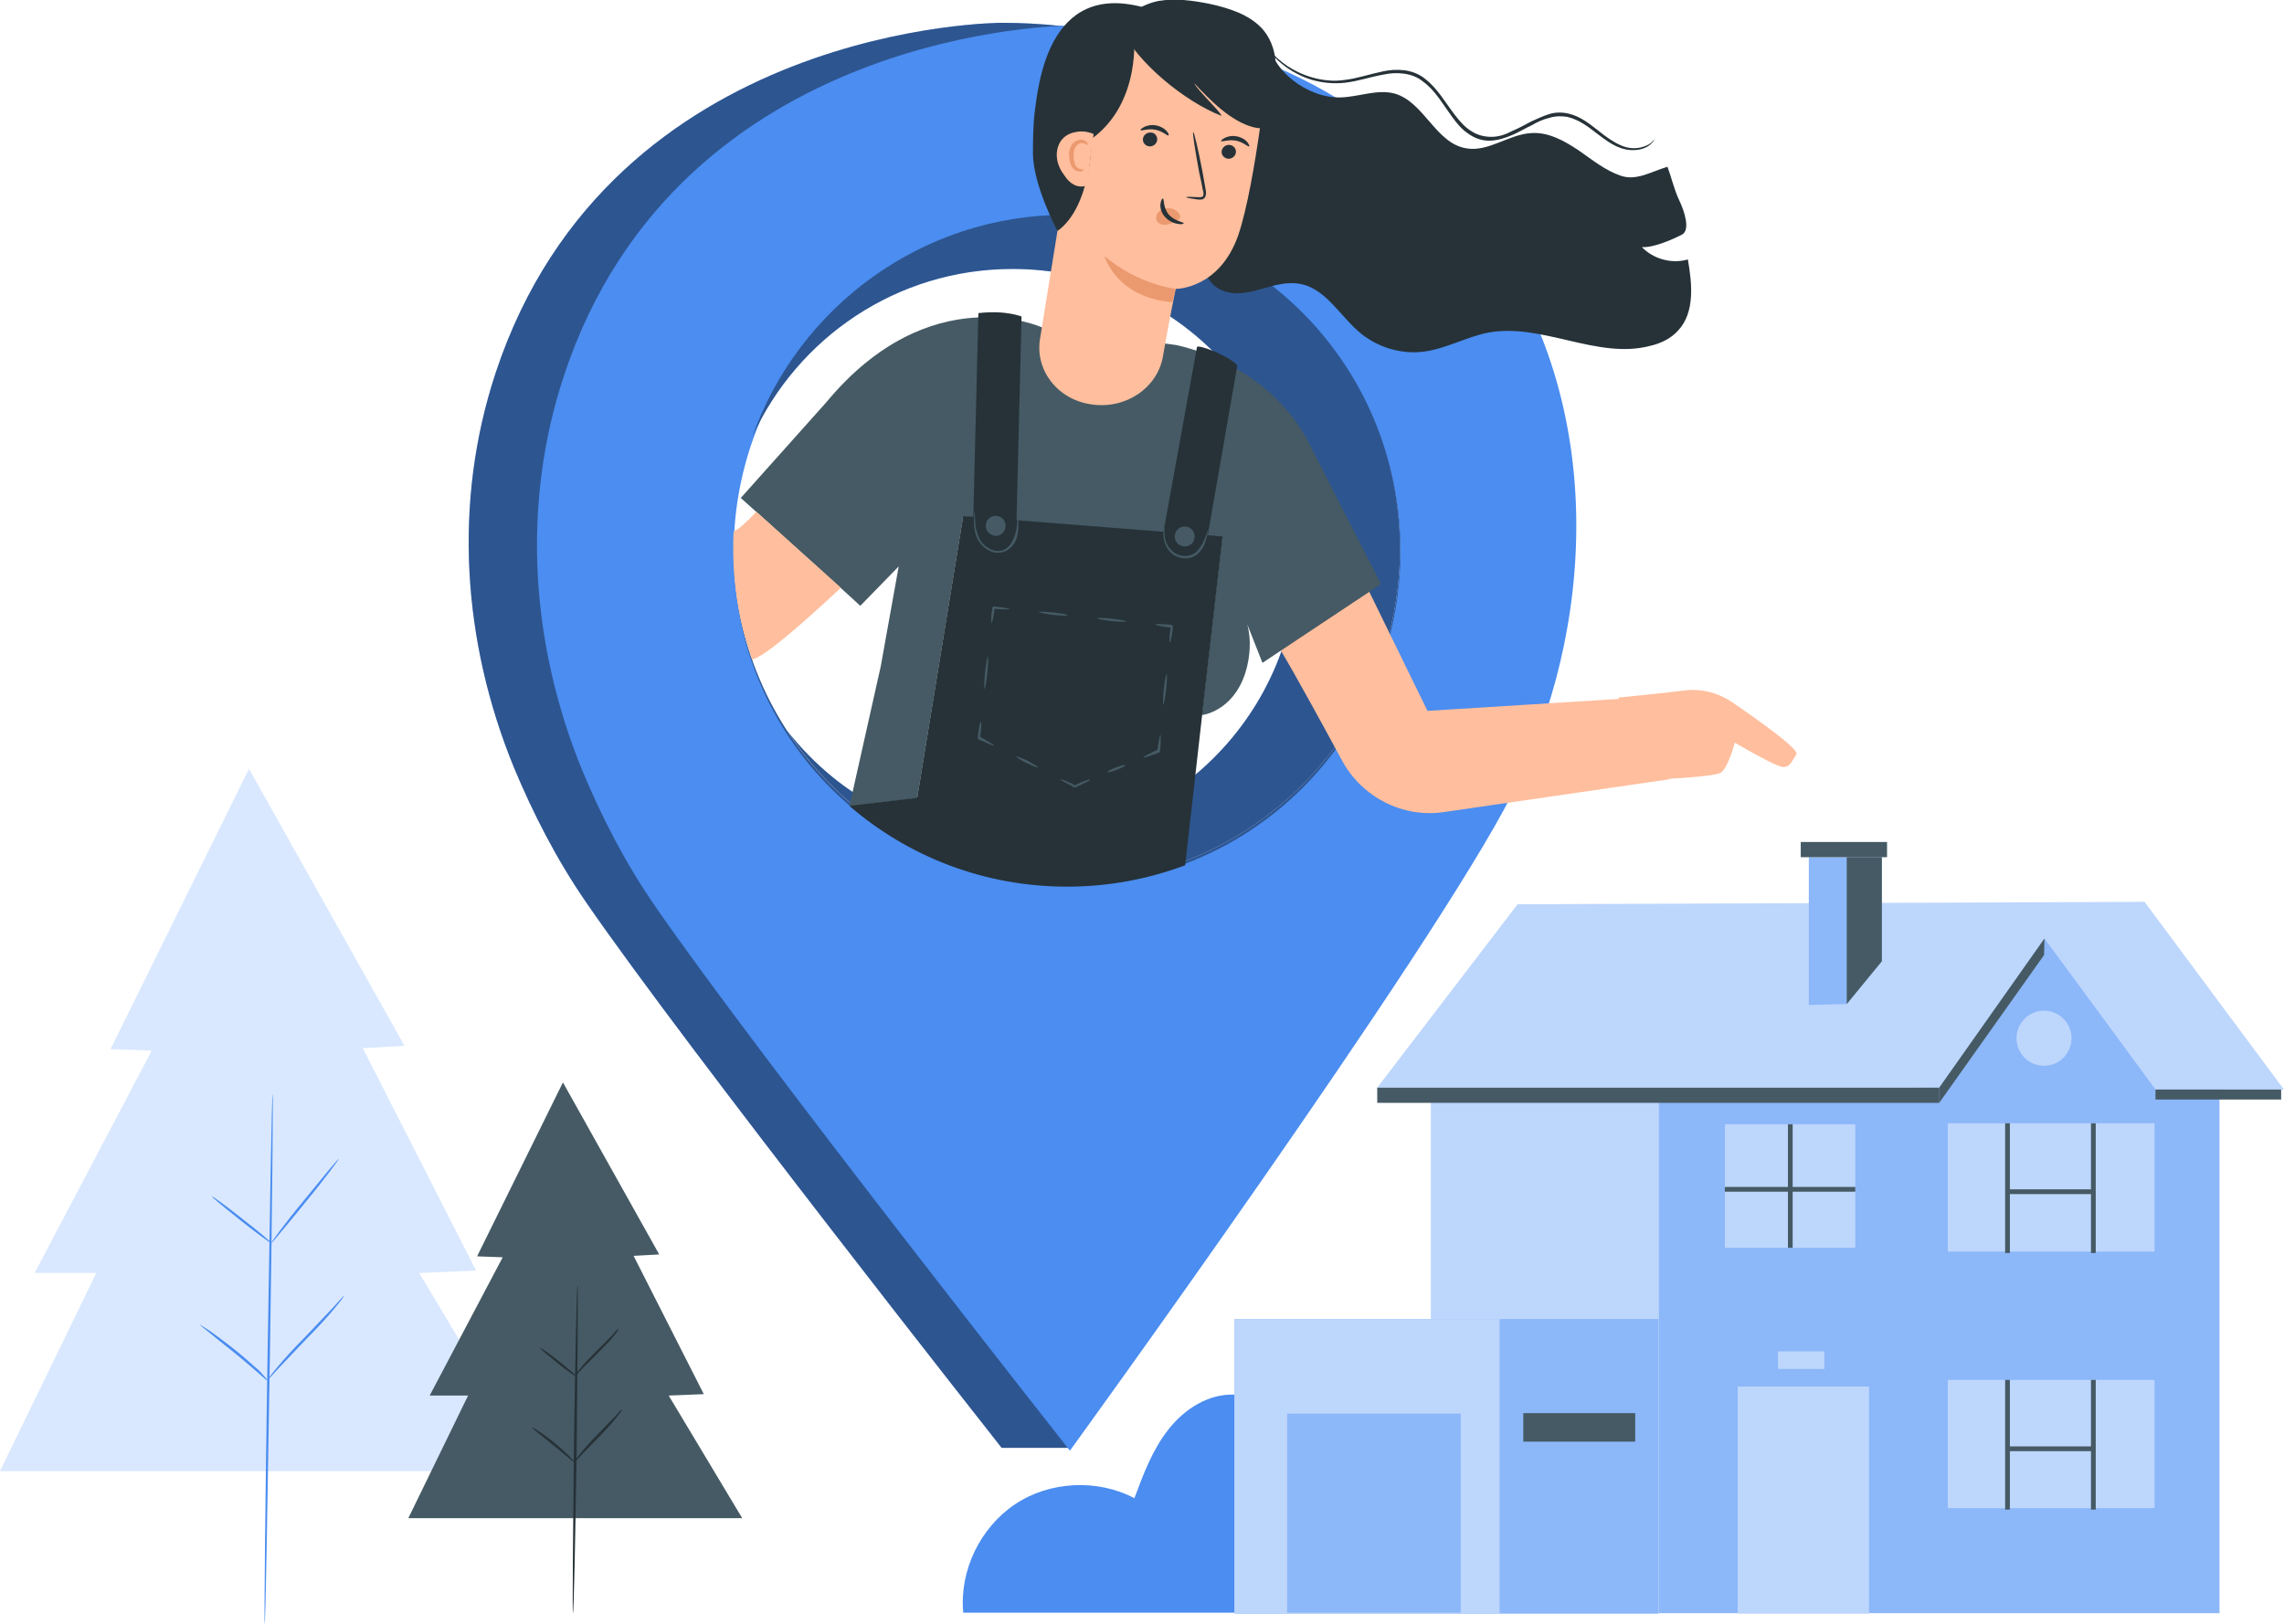 <svg width="308" height="219" viewBox="0 0 308 219" fill="none" xmlns="http://www.w3.org/2000/svg">
<path d="M129.89 217.462C129.378 211.822 132.192 206.054 136.86 202.913C141.529 199.773 147.988 199.452 152.977 202.08C154.192 198.811 155.407 195.543 157.581 192.787C159.756 190.031 162.953 187.98 166.471 188.108V217.526H129.89V217.462Z" fill="#4B8DF0"/>
<path d="M33.576 103.7L14.901 141.514L20.465 141.706L4.669 171.701H12.983L0 198.427H72.523L56.535 171.701L64.209 171.38L48.924 141.386L54.552 141.065L33.576 103.7Z" fill="#D9E8FF"/>
<path d="M36.773 147.538C36.837 147.538 36.709 163.561 36.39 183.301C36.07 203.041 35.814 219.064 35.686 219.064C35.622 219.064 35.75 203.041 36.07 183.301C36.39 163.561 36.645 147.538 36.773 147.538Z" fill="#4B8DF0"/>
<path d="M45.663 156.319C45.727 156.319 45.215 157.024 44.448 158.049C43.68 159.075 42.529 160.549 41.25 162.087C40.035 163.625 38.884 164.971 37.988 166.061C37.157 167.086 36.645 167.663 36.581 167.663C36.517 167.663 37.029 166.958 37.797 165.933C38.564 164.907 39.715 163.433 40.994 161.895C42.209 160.421 43.36 159.011 44.256 157.921C45.087 156.96 45.599 156.319 45.663 156.319Z" fill="#4B8DF0"/>
<path d="M36.581 167.663C36.517 167.727 34.663 166.381 32.488 164.651C30.314 162.92 28.523 161.446 28.587 161.382C28.651 161.318 30.506 162.664 32.68 164.394C34.919 166.125 36.645 167.599 36.581 167.663Z" fill="#4B8DF0"/>
<path d="M36.07 186.185C36.006 186.249 35.494 185.801 34.727 185.096C33.895 184.391 32.808 183.429 31.529 182.404C30.25 181.378 29.099 180.481 28.267 179.776C27.436 179.135 26.924 178.687 26.924 178.687C26.924 178.623 27.5 179.007 28.395 179.584C29.291 180.225 30.506 181.122 31.785 182.148C33.064 183.173 34.151 184.199 34.983 184.904C35.686 185.673 36.134 186.185 36.07 186.185Z" fill="#4B8DF0"/>
<path d="M46.43 174.713C46.43 174.713 46.302 174.905 46.111 175.226C45.855 175.546 45.535 175.995 45.087 176.508C44.192 177.597 42.913 179.007 41.378 180.545C39.907 182.084 38.564 183.494 37.605 184.519C36.645 185.544 36.07 186.185 36.07 186.185C36.07 186.185 36.198 185.993 36.389 185.673C36.645 185.352 36.965 184.904 37.413 184.391C38.308 183.301 39.587 181.891 41.122 180.353C42.593 178.815 43.936 177.405 44.895 176.379C45.855 175.354 46.366 174.713 46.43 174.713Z" fill="#4B8DF0"/>
<path d="M185.721 146.705H261.506L275.704 126.58L290.541 147.282L308 146.961L289.198 121.645L204.651 121.966L185.721 146.705Z" fill="#BDD6FC"/>
<path d="M223.646 146.961V217.59H299.302V146.961H290.669L275.704 126.58L261.506 146.705L223.646 146.961Z" fill="#8CB7F9"/>
<path d="M252.041 187.018H234.326V217.654H252.041V187.018Z" fill="#BDD6FC"/>
<path d="M290.541 186.121H262.657V203.426H290.541V186.121Z" fill="#BDD6FC"/>
<path d="M271.035 186.121H270.395V203.618H271.035V186.121Z" fill="#455A64"/>
<path d="M282.611 186.121H281.971V203.618H282.611V186.121Z" fill="#455A64"/>
<path d="M282.291 195.094H270.715V195.735H282.291V195.094Z" fill="#455A64"/>
<path d="M290.541 151.512H262.657V168.816H290.541V151.512Z" fill="#BDD6FC"/>
<path d="M271.035 151.512H270.395V169.009H271.035V151.512Z" fill="#455A64"/>
<path d="M282.611 151.512H281.971V169.009H282.611V151.512Z" fill="#455A64"/>
<path d="M282.291 160.421H270.715V161.062H282.291V160.421Z" fill="#455A64"/>
<path d="M250.186 151.64H232.599V168.304H250.186V151.64Z" fill="#BDD6FC"/>
<path d="M223.645 146.961H192.948V217.59H223.645V146.961Z" fill="#BDD6FC"/>
<path d="M241.744 151.64H241.105V168.304H241.744V151.64Z" fill="#455A64"/>
<path d="M250.186 160.1H232.599V160.741H250.186V160.1Z" fill="#455A64"/>
<path d="M275.64 143.757C277.688 143.757 279.349 142.093 279.349 140.04C279.349 137.987 277.688 136.322 275.64 136.322C273.591 136.322 271.93 137.987 271.93 140.04C271.93 142.093 273.591 143.757 275.64 143.757Z" fill="#BDD6FC"/>
<path d="M249.035 135.425L253.768 129.657V115.621H243.919V135.553L249.035 135.425Z" fill="#8CB7F9"/>
<path d="M249.035 135.425V115.621H253.768V129.657L249.035 135.425Z" fill="#455A64"/>
<path d="M254.471 113.57H242.832V115.621H254.471V113.57Z" fill="#455A64"/>
<path d="M223.645 177.918H166.471V217.654H223.645V177.918Z" fill="#8CB7F9"/>
<path d="M202.221 177.918H166.471V217.654H202.221V177.918Z" fill="#BDD6FC"/>
<path d="M196.977 190.672H173.57V217.526H196.977V190.672Z" fill="#8CB7F9"/>
<path d="M220.512 190.608H205.419V194.453H220.512V190.608Z" fill="#455A64"/>
<path d="M185.721 146.705V148.756H261.506V146.705H185.721Z" fill="#455A64"/>
<path d="M261.506 148.756L275.64 128.824L275.704 126.58L261.506 146.705V148.756Z" fill="#455A64"/>
<path d="M307.616 146.961H290.669V148.307H307.616V146.961Z" fill="#455A64"/>
<path d="M246.029 182.276H239.762V184.647H246.029V182.276Z" fill="#BDD6FC"/>
<path d="M191.349 31.725C177.151 12.177 156.558 3.076 135.07 3.076C135.07 3.076 82.436 3.076 66.831 50.312C61.076 67.745 62.355 86.587 69.326 103.572C71.756 109.404 74.954 115.813 79.174 121.902C92.733 141.578 135.07 195.286 135.07 195.286H144.279C156.111 178.879 185.785 124.273 194.738 106.776C205.866 84.793 207.593 54.157 191.349 31.725ZM143.831 119.082C119.017 119.082 98.872 98.893 98.872 74.025C98.872 49.158 119.017 28.969 143.831 28.969C168.645 28.969 188.791 49.158 188.791 74.025C188.791 98.893 168.645 119.082 143.831 119.082Z" fill="#4B8DF0"/>
<path opacity="0.4" d="M191.349 31.725C177.151 12.177 156.558 3.076 135.07 3.076C135.07 3.076 82.436 3.076 66.831 50.312C61.076 67.745 62.355 86.587 69.326 103.572C71.756 109.404 74.954 115.813 79.174 121.902C92.733 141.578 135.07 195.286 135.07 195.286H144.279C156.111 178.879 185.785 124.273 194.738 106.776C205.866 84.793 207.593 54.157 191.349 31.725ZM143.831 119.082C119.017 119.082 98.872 98.893 98.872 74.025C98.872 49.158 119.017 28.969 143.831 28.969C168.645 28.969 188.791 49.158 188.791 74.025C188.791 98.893 168.645 119.082 143.831 119.082Z" fill="black"/>
<path d="M200.558 32.11C186.425 12.562 165.768 3.461 144.279 3.461C144.279 3.461 91.645 3.461 76.041 50.696C70.285 68.129 71.564 86.972 78.535 103.956C80.965 109.788 84.163 116.198 88.384 122.286C101.942 141.962 144.279 195.671 144.279 195.671C144.279 195.671 193.14 128.311 203.884 107.161C215.14 85.113 216.866 54.478 200.558 32.11ZM143.895 119.402C118.954 119.466 98.872 99.47 98.936 74.346C99 49.478 119.081 29.29 143.895 29.29C168.709 29.29 188.855 49.478 188.855 74.346C188.855 99.341 168.709 119.402 143.895 119.402Z" fill="#4B8DF0"/>
<path d="M143.831 28.969C124.262 28.969 107.634 41.467 101.43 58.964C107.506 45.569 120.936 36.276 136.541 36.276C157.837 36.276 175.041 53.58 175.041 74.859C175.041 96.201 157.773 113.442 136.541 113.442C124.198 113.442 113.198 107.609 106.163 98.572C114.157 110.878 128.035 119.082 143.831 119.082C168.645 119.082 188.791 98.893 188.791 74.025C188.791 49.094 168.645 28.969 143.831 28.969Z" fill="#4B8DF0"/>
<path opacity="0.4" d="M143.831 28.969C124.262 28.969 107.634 41.467 101.43 58.964C107.506 45.569 120.936 36.276 136.541 36.276C157.837 36.276 175.041 53.58 175.041 74.859C175.041 96.201 157.773 113.442 136.541 113.442C124.198 113.442 113.198 107.609 106.163 98.572C114.157 110.878 128.035 119.082 143.831 119.082C168.645 119.082 188.791 98.893 188.791 74.025C188.791 49.094 168.645 28.969 143.831 28.969Z" fill="black"/>
<path d="M233.494 94.663C231.704 93.445 229.465 92.868 227.291 93.125C223.581 93.573 218.273 94.086 218.273 94.086V94.278L192.5 95.881L184.634 79.794L172.674 87.677C172.674 87.677 174.273 90.177 180.988 102.61C183.674 107.545 189.174 110.365 194.738 109.532L225.116 105.11V105.046C228.25 104.853 231.64 104.597 232.151 104.148C233.11 103.315 233.942 100.175 233.942 100.175C233.942 100.175 239.378 103.379 240.401 103.443C241.424 103.507 241.616 102.674 242.256 101.713C242.64 101.072 237.076 97.098 233.494 94.663Z" fill="#FFBE9D"/>
<path d="M186.232 78.768C186.232 78.768 181.244 69.09 176.639 59.989C171.012 48.773 158.541 46.53 158.541 46.53L140.506 44.159C140.506 44.159 125.477 37.301 111.407 54.285L99.895 67.168L102.325 69.347L113.773 79.665L116.012 81.716L121.192 76.397L118.762 89.92L114.541 108.763L123.686 107.673L129.889 69.667L164.808 72.487L162.058 96.457C162.634 96.393 166.855 95.56 168.198 89.792C168.709 87.549 168.581 85.626 168.198 84.216L170.244 89.407L186.232 78.768Z" fill="#455A64"/>
<path d="M129.889 69.603L123.686 107.609L114.541 108.699C122.407 115.492 132.639 119.594 143.895 119.594C149.523 119.594 154.831 118.569 159.82 116.71L162.122 96.329L164.872 72.359L129.889 69.603Z" fill="#263238"/>
<path d="M131.936 42.236L131.169 73.064L136.988 73.961L137.756 42.685C137.82 42.749 135.773 41.787 131.936 42.236Z" fill="#263238"/>
<path d="M156.622 73.256L161.419 46.787C161.674 46.466 165.639 47.94 166.855 49.286L162.57 73.897L156.622 73.256Z" fill="#263238"/>
<path d="M137.244 69.475C137.244 69.475 137.308 69.667 137.308 69.988C137.308 70.308 137.372 70.821 137.308 71.462C137.244 72.103 137.116 72.872 136.605 73.513C136.349 73.833 136.029 74.154 135.581 74.346C135.134 74.538 134.622 74.602 134.174 74.538C133.215 74.346 132.448 73.705 132 73C131.552 72.295 131.424 71.526 131.36 70.885C131.296 70.244 131.36 69.795 131.36 69.411C131.424 69.09 131.424 68.898 131.424 68.898C131.488 68.898 131.424 69.667 131.552 70.885C131.616 71.462 131.808 72.167 132.192 72.872C132.575 73.513 133.343 74.09 134.174 74.282C135.07 74.474 135.837 74.025 136.285 73.385C136.732 72.744 136.924 72.038 137.052 71.462C137.244 70.244 137.18 69.475 137.244 69.475Z" fill="#455A64"/>
<path d="M133.791 72.167C133.087 71.91 132.767 71.141 133.023 70.436C133.279 69.731 134.046 69.411 134.75 69.667C135.453 69.924 135.773 70.693 135.517 71.398C135.262 72.103 134.494 72.487 133.791 72.167Z" fill="#455A64"/>
<path d="M161.099 72.359C161.099 73.128 160.523 73.705 159.756 73.705C159.052 73.705 158.413 73.128 158.413 72.359C158.413 71.654 158.988 71.013 159.756 71.013C160.523 71.013 161.099 71.654 161.099 72.359Z" fill="#455A64"/>
<path d="M162.889 71.462C162.889 71.462 162.889 72.103 162.57 73C162.442 73.449 162.186 74.025 161.674 74.538C161.227 75.051 160.459 75.371 159.628 75.307C158.86 75.243 158.157 74.859 157.709 74.346C157.262 73.833 157.07 73.256 156.942 72.744C156.878 72.231 156.878 71.846 156.878 71.59C156.942 71.334 156.942 71.141 157.006 71.205C157.07 71.205 156.942 71.846 157.134 72.744C157.262 73.192 157.453 73.705 157.901 74.154C158.285 74.602 158.924 74.923 159.628 74.987C160.331 75.051 160.971 74.794 161.419 74.346C161.866 73.897 162.122 73.385 162.314 73C162.762 72.039 162.889 71.398 162.889 71.462Z" fill="#455A64"/>
<path d="M133.727 84.088C133.663 84.088 133.663 83.831 133.663 83.447C133.663 83.254 133.663 82.998 133.727 82.742C133.727 82.614 133.727 82.485 133.791 82.357V82.165V82.037V81.973C133.599 82.101 134.046 81.78 133.982 81.78C135.198 81.909 136.221 82.101 136.157 82.165C136.157 82.229 135.134 82.229 133.919 82.101C133.855 82.165 134.238 81.78 134.11 81.909V81.973V82.101V82.293C134.11 82.421 134.046 82.549 134.046 82.742C133.982 82.998 133.982 83.254 133.919 83.447C133.791 83.831 133.727 84.088 133.727 84.088Z" fill="#455A64"/>
<path d="M132.767 92.932C132.703 92.932 132.703 91.907 132.831 90.689C132.959 89.471 133.151 88.51 133.215 88.51C133.279 88.51 133.279 89.535 133.151 90.753C133.023 91.971 132.831 92.932 132.767 92.932Z" fill="#455A64"/>
<path d="M134.046 100.559C133.982 100.623 133.087 100.239 131.936 99.726C131.936 99.79 131.744 99.406 131.872 99.534V99.47V99.341V99.149C131.872 99.021 131.936 98.893 131.936 98.701C132 98.444 132 98.188 132.064 97.996C132.128 97.611 132.192 97.355 132.256 97.355C132.32 97.355 132.32 97.611 132.32 97.996C132.32 98.188 132.32 98.444 132.256 98.701C132.256 98.829 132.256 98.957 132.192 99.149V99.341V99.47V99.534C132.256 99.662 132.064 99.341 132.128 99.341C133.215 99.982 134.11 100.495 134.046 100.559Z" fill="#455A64"/>
<path d="M139.994 103.507C139.93 103.571 139.227 103.315 138.459 102.931C137.628 102.546 136.988 102.097 137.052 102.033C137.116 101.969 137.756 102.226 138.587 102.61C139.355 103.059 139.994 103.443 139.994 103.507Z" fill="#455A64"/>
<path d="M147.029 105.174C147.093 105.238 146.134 105.687 145.046 106.199C144.791 106.199 144.983 106.199 144.919 106.199H144.855L144.727 106.135L144.535 106.007C144.407 105.943 144.279 105.879 144.151 105.815C143.895 105.687 143.703 105.558 143.512 105.494C143.192 105.302 142.936 105.11 143 105.11C143 105.046 143.256 105.174 143.64 105.302C143.831 105.366 144.023 105.494 144.279 105.558C144.407 105.622 144.535 105.687 144.663 105.751L144.855 105.879L144.983 105.943H145.046C144.983 105.943 145.174 105.943 144.919 105.943C146.006 105.366 146.965 105.046 147.029 105.174Z" fill="#455A64"/>
<path d="M151.762 103.187C151.826 103.251 151.314 103.571 150.61 103.828C149.971 104.084 149.395 104.212 149.331 104.148C149.267 104.084 149.779 103.764 150.483 103.507C151.186 103.251 151.762 103.123 151.762 103.187Z" fill="#455A64"/>
<path d="M156.494 99.149C156.558 99.149 156.558 100.175 156.43 101.392C156.238 101.649 156.366 101.456 156.302 101.521H156.238L156.11 101.585L155.919 101.649C155.791 101.713 155.663 101.777 155.535 101.777C155.279 101.841 155.087 101.969 154.831 102.033C154.448 102.161 154.192 102.226 154.192 102.161C154.192 102.097 154.384 101.969 154.767 101.777C154.959 101.713 155.151 101.585 155.407 101.456C155.535 101.392 155.663 101.328 155.791 101.264L155.982 101.2L156.11 101.136H156.174C156.11 101.2 156.302 101.008 156.046 101.264C156.238 100.175 156.366 99.149 156.494 99.149Z" fill="#455A64"/>
<path d="M157.326 90.881C157.389 90.881 157.389 91.843 157.262 92.996C157.134 94.15 156.942 95.047 156.878 95.047C156.814 95.047 156.814 94.086 156.942 92.932C157.07 91.779 157.262 90.881 157.326 90.881Z" fill="#455A64"/>
<path d="M155.791 84.216C155.791 84.152 156.814 84.152 158.029 84.28C158.349 84.665 158.093 84.408 158.157 84.472V84.536V84.665V84.857C158.157 84.985 158.093 85.113 158.093 85.305C158.029 85.562 158.029 85.818 157.965 86.01C157.901 86.395 157.837 86.651 157.773 86.651C157.709 86.651 157.709 86.395 157.709 86.01C157.709 85.818 157.709 85.562 157.773 85.305C157.773 85.177 157.773 85.049 157.837 84.857V84.665V84.536V84.472C157.901 84.536 157.709 84.28 157.965 84.665C156.75 84.536 155.727 84.344 155.791 84.216Z" fill="#455A64"/>
<path d="M147.924 83.383C147.924 83.319 148.82 83.319 149.907 83.447C150.994 83.575 151.89 83.703 151.826 83.831C151.826 83.895 150.93 83.895 149.843 83.767C148.756 83.639 147.924 83.511 147.924 83.383Z" fill="#455A64"/>
<path d="M140.058 82.549C140.058 82.486 140.953 82.485 142.041 82.614C143.128 82.742 144.023 82.87 143.959 82.998C143.959 83.062 143.064 83.062 141.977 82.934C140.953 82.806 140.058 82.614 140.058 82.549Z" fill="#455A64"/>
<path d="M98.936 71.654C98.872 72.423 98.872 73.192 98.872 73.961C98.872 77.038 99.192 80.114 99.767 82.998V83.062C99.831 83.447 99.959 83.832 100.023 84.152C100.343 85.626 100.791 87.036 101.238 88.446C101.302 88.638 101.366 88.766 101.43 88.959C103.093 88.574 107.89 84.408 113.39 79.281L102.006 69.026C100.407 70.693 99.448 71.526 98.936 71.654Z" fill="#FFBE9D"/>
<path d="M170.947 5.127C171.331 9.55 176.384 13.267 180.796 13.139C183.227 13.075 185.721 11.985 188.087 12.626C192.052 13.78 193.587 19.291 197.68 19.997C200.686 20.573 203.5 18.074 206.57 17.946C208.808 17.817 210.918 18.971 212.837 20.253C214.692 21.535 216.482 23.009 218.593 23.714C220.703 24.419 222.686 23.137 224.86 22.496C225.372 23.842 225.756 25.572 226.459 27.047C227.163 28.521 227.994 31.084 226.779 31.661C226.779 31.661 223.389 33.456 221.407 33.328C222.942 34.93 225.436 35.635 227.61 34.994C228.186 38.263 228.57 42.108 226.331 44.544C225.372 45.633 223.965 46.338 222.494 46.658C215.395 48.517 207.913 43.518 200.686 44.864C197.744 45.441 194.994 47.043 191.988 47.428C189.046 47.812 185.977 46.915 183.61 45.056C180.732 42.749 178.814 38.839 175.168 38.263C173.57 38.006 171.907 38.455 170.372 38.903C168.773 39.352 167.174 39.801 165.575 39.416C163.977 39.096 162.506 37.686 162.57 36.083" fill="#263238"/>
<path d="M156.814 48.133C157.581 43.646 158.54 38.968 158.54 38.968C158.54 38.968 164.424 39.032 166.982 31.725C169.349 24.739 171.075 8.011 171.075 8.011C163.401 3.205 153.232 3.717 146.134 9.293L140.25 45.697C139.546 49.927 142.616 53.901 147.157 54.542C151.761 55.247 156.046 52.363 156.814 48.133Z" fill="#FFBE9D"/>
<path d="M166.663 20.573C166.599 21.086 166.087 21.471 165.575 21.407C165.064 21.342 164.68 20.894 164.744 20.381C164.808 19.868 165.32 19.484 165.831 19.548C166.343 19.612 166.727 20.061 166.663 20.573Z" fill="#263238"/>
<path d="M168.453 19.74C168.325 19.868 167.686 19.163 166.663 18.971C165.639 18.779 164.808 19.163 164.68 19.035C164.616 18.971 164.808 18.779 165.192 18.586C165.575 18.394 166.151 18.266 166.79 18.394C167.43 18.522 167.942 18.843 168.197 19.163C168.453 19.484 168.517 19.74 168.453 19.74Z" fill="#263238"/>
<path d="M156.046 18.907C155.982 19.42 155.471 19.804 154.959 19.74C154.447 19.676 154.064 19.227 154.128 18.715C154.192 18.202 154.703 17.817 155.215 17.881C155.726 17.881 156.11 18.394 156.046 18.907Z" fill="#263238"/>
<path d="M157.581 18.266C157.453 18.394 156.814 17.689 155.79 17.497C154.767 17.305 153.936 17.689 153.808 17.561C153.744 17.497 153.936 17.305 154.32 17.112C154.703 16.92 155.279 16.792 155.918 16.92C156.558 17.048 157.07 17.369 157.325 17.689C157.581 17.946 157.645 18.202 157.581 18.266Z" fill="#263238"/>
<path d="M159.948 26.598C159.948 26.534 160.587 26.534 161.674 26.598C161.93 26.598 162.186 26.598 162.25 26.406C162.314 26.213 162.314 25.893 162.186 25.572C162.058 24.867 161.93 24.162 161.738 23.393C161.163 20.317 160.779 17.817 160.907 17.817C161.035 17.817 161.61 20.253 162.186 23.329C162.314 24.098 162.442 24.803 162.57 25.508C162.634 25.829 162.698 26.213 162.506 26.598C162.378 26.79 162.186 26.918 161.994 26.918C161.802 26.918 161.674 26.918 161.546 26.918C160.587 26.79 159.948 26.662 159.948 26.598Z" fill="#263238"/>
<path d="M158.54 38.968C158.54 38.968 153.424 38.391 148.947 34.545C148.947 34.545 150.482 40.121 158.093 40.762L158.54 38.968Z" fill="#EB996E"/>
<path d="M159.116 29.033C158.86 28.457 158.221 28.072 157.581 28.072C157.134 28.072 156.622 28.2 156.302 28.521C155.982 28.841 155.791 29.354 155.982 29.738C156.174 30.187 156.75 30.379 157.261 30.315C157.773 30.251 158.285 29.995 158.732 29.738C158.86 29.674 158.988 29.61 159.052 29.482C159.18 29.354 159.18 29.162 159.116 29.033Z" fill="#EB996E"/>
<path d="M156.814 26.79C157.006 26.79 156.814 27.944 157.581 28.905C158.412 29.867 159.628 29.931 159.628 30.123C159.628 30.187 159.308 30.315 158.796 30.187C158.285 30.123 157.581 29.802 157.069 29.226C156.558 28.649 156.43 27.944 156.494 27.495C156.558 26.983 156.75 26.726 156.814 26.79Z" fill="#263238"/>
<path d="M151.25 3.91C153.232 8.332 159.756 13.716 164.744 15.638C164.296 14.741 161.482 12.177 161.035 11.216C163.081 13.395 165.959 16.407 169.093 17.177C169.477 17.241 169.86 17.369 170.18 17.241C170.628 17.048 170.82 16.6 170.947 16.151C171.523 14.357 171.971 11.216 172.035 9.293C172.099 7.435 171.587 5.448 170.244 3.91C168.517 1.987 165.767 1.09 163.081 0.513C160.843 0.064 158.477 -0.256 156.238 0.128C154 0.577 151.953 1.859 151.314 3.717" fill="#263238"/>
<path d="M139.291 20.637C139.291 18.651 139.354 16.728 139.482 15.51C139.994 11.601 141.209 -2.628 154.32 1.025L152.913 4.679C152.913 4.679 153.936 13.844 147.221 18.715C147.221 18.715 147.221 27.816 142.616 31.148C142.552 31.084 139.291 24.931 139.291 20.637Z" fill="#263238"/>
<path d="M147.477 18.074C146.709 17.753 145.878 17.625 145.046 17.817C144.215 17.946 143.447 18.394 143 19.099C142.552 19.804 142.424 20.701 142.552 21.471C142.68 22.304 143.064 23.073 143.575 23.714C143.895 24.227 144.343 24.675 144.854 24.931C145.366 25.188 146.07 25.252 146.581 24.996" fill="#FFBE9D"/>
<path d="M146.134 22.881C146.198 22.945 145.814 23.329 145.11 23.009C144.791 22.881 144.471 22.496 144.343 22.047C144.215 21.599 144.151 21.15 144.151 20.637C144.215 20.125 144.407 19.612 144.727 19.291C145.046 18.971 145.558 18.779 145.878 18.843C146.645 18.971 146.773 19.548 146.709 19.548C146.645 19.612 146.389 19.291 145.878 19.291C145.366 19.291 144.791 19.868 144.791 20.701C144.727 21.535 144.918 22.368 145.302 22.624C145.75 22.945 146.134 22.817 146.134 22.881Z" fill="#EB996E"/>
<path d="M223.197 18.715C223.197 18.715 223.134 18.907 222.814 19.227C222.558 19.548 222.046 19.932 221.279 20.125C220.511 20.317 219.488 20.317 218.465 19.932C217.378 19.548 216.354 18.779 215.267 17.946C214.18 17.112 212.965 16.151 211.366 15.767C210.599 15.638 209.767 15.638 208.936 15.895C208.104 16.087 207.273 16.471 206.506 16.92C205.674 17.305 204.843 17.817 203.947 18.202C203.052 18.587 202.093 18.907 201.07 18.971C200.046 19.035 198.959 18.715 198.064 18.074C197.168 17.497 196.465 16.664 195.825 15.767C194.546 14.036 193.523 12.177 191.924 11.024C191.157 10.383 190.261 10.062 189.302 9.934C188.343 9.806 187.447 9.87 186.552 10.062C184.761 10.383 183.099 10.96 181.436 11.152C179.773 11.344 178.238 11.152 176.895 10.767C174.209 9.934 172.418 8.396 171.395 7.178C170.372 5.961 170.052 5.127 170.052 5.127C170.052 5.127 170.116 5.191 170.116 5.255C170.18 5.384 170.244 5.512 170.372 5.64C170.564 5.961 170.947 6.473 171.459 7.05C172.482 8.204 174.273 9.678 176.959 10.447C178.302 10.831 179.837 11.024 181.436 10.767C183.035 10.575 184.697 9.998 186.552 9.614C187.447 9.421 188.407 9.357 189.43 9.486C190.389 9.614 191.413 9.998 192.18 10.639C193.843 11.921 194.866 13.78 196.145 15.446C196.785 16.279 197.488 17.112 198.32 17.625C199.151 18.202 200.11 18.458 201.134 18.458C202.093 18.458 203.052 18.138 203.884 17.689C204.779 17.305 205.61 16.856 206.442 16.407C207.273 16.023 208.104 15.638 208.936 15.382C209.767 15.126 210.663 15.126 211.494 15.318C213.157 15.702 214.372 16.728 215.459 17.561C216.546 18.458 217.57 19.163 218.593 19.612C219.616 20.061 220.575 20.061 221.343 19.868C222.11 19.676 222.622 19.356 222.878 19.035C223.134 18.907 223.197 18.651 223.197 18.715Z" fill="#263238"/>
<path d="M75.913 146L64.337 169.458L67.791 169.586L57.942 188.236H63.122L55.064 204.772H100.087L90.174 188.236L94.907 188.044L85.442 169.393L88.895 169.201L75.913 146Z" fill="#455A64"/>
<path d="M77.895 173.239C77.959 173.239 77.895 183.173 77.767 195.415C77.575 207.656 77.384 217.59 77.256 217.59C77.192 217.59 77.256 207.656 77.384 195.415C77.575 183.109 77.767 173.239 77.895 173.239Z" fill="#263238"/>
<path d="M83.395 179.264C83.459 179.264 83.203 179.712 82.692 180.289C82.244 180.866 81.477 181.635 80.645 182.468C79.814 183.301 79.11 184.006 78.535 184.583C78.023 185.16 77.703 185.48 77.639 185.48C77.576 185.48 77.831 185.032 78.343 184.455C78.791 183.878 79.558 183.109 80.389 182.276C81.221 181.443 81.924 180.738 82.5 180.161C83.012 179.584 83.331 179.199 83.395 179.264Z" fill="#263238"/>
<path d="M77.767 185.673C77.703 185.737 76.552 184.968 75.209 183.878C73.866 182.789 72.779 181.891 72.843 181.827C72.907 181.763 74.058 182.532 75.401 183.622C76.744 184.711 77.831 185.609 77.767 185.673Z" fill="#263238"/>
<path d="M77.448 197.209C77.384 197.273 76.168 196.184 74.57 194.902C72.971 193.62 71.692 192.595 71.756 192.53C71.82 192.466 73.227 193.364 74.826 194.645C76.36 195.927 77.511 197.145 77.448 197.209Z" fill="#263238"/>
<path d="M83.907 190.095C83.971 190.159 82.692 191.89 80.837 193.748C79.942 194.645 79.174 195.479 78.471 196.184C77.895 196.825 77.512 197.209 77.448 197.209C77.384 197.145 78.663 195.415 80.517 193.556C81.349 192.659 82.18 191.825 82.884 191.12C83.459 190.48 83.843 190.031 83.907 190.095Z" fill="#263238"/>
</svg>
